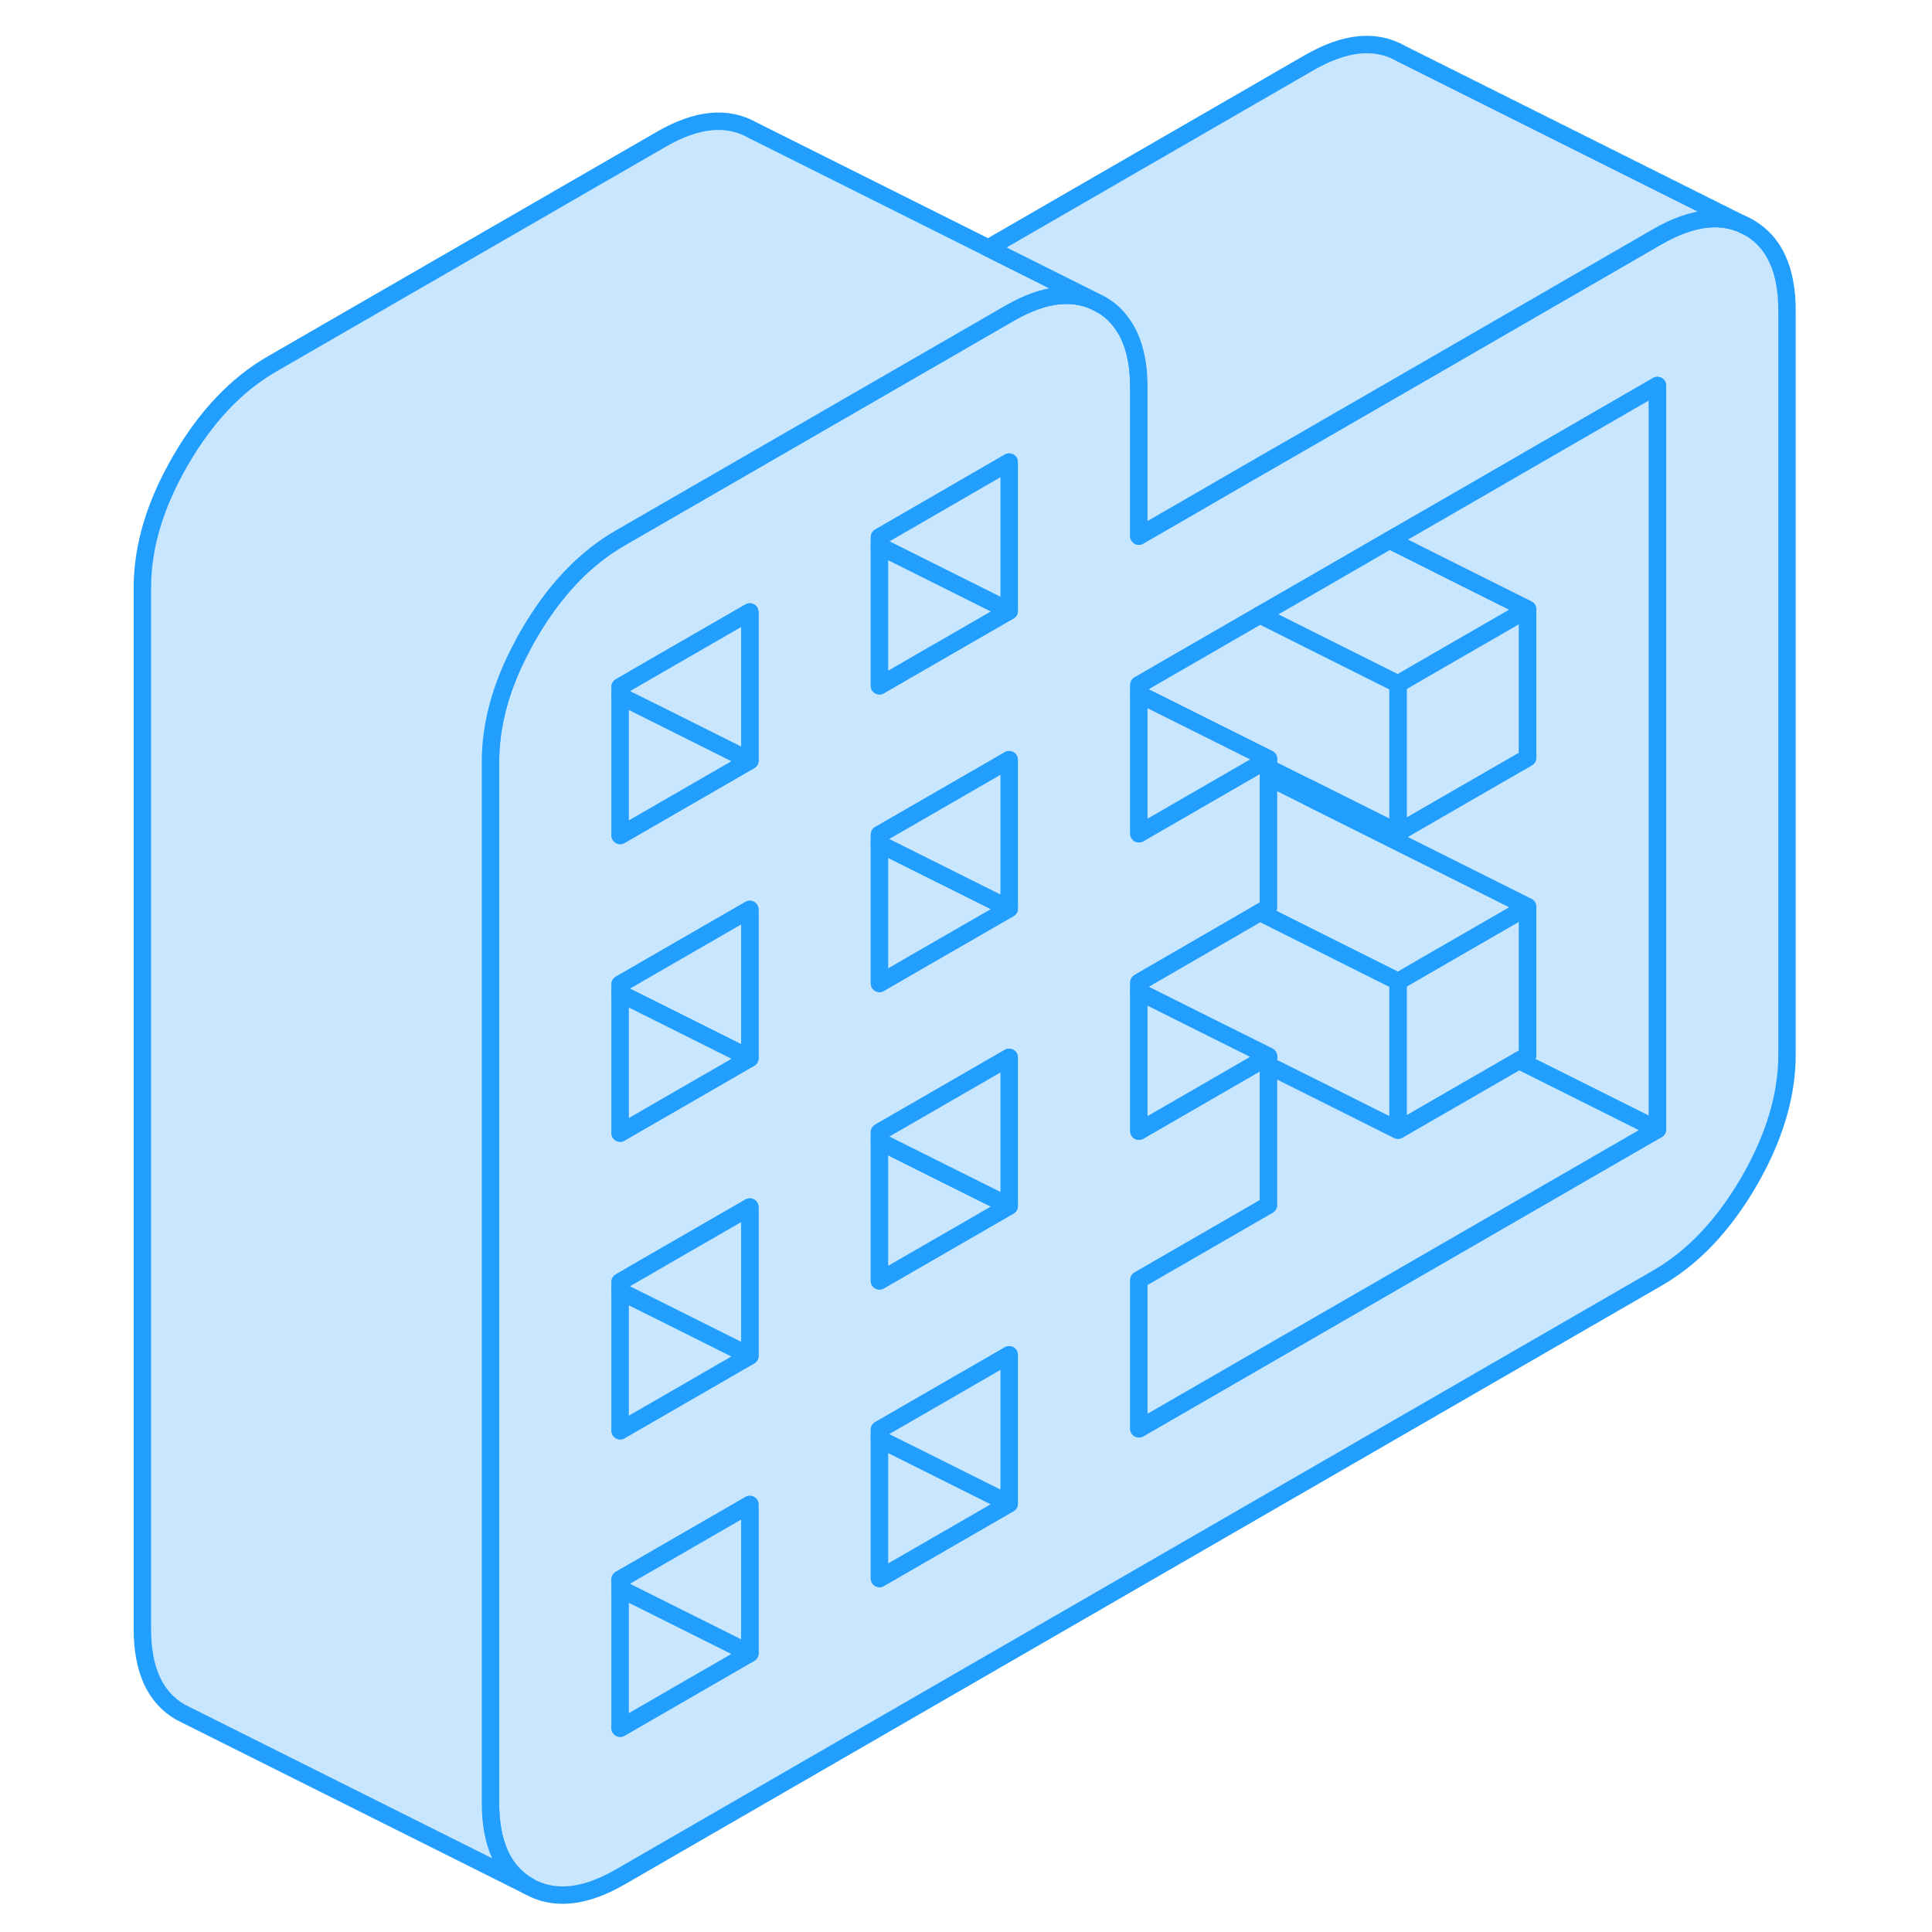 <svg width="48" height="48" viewBox="0 0 100 111" fill="#c8e7ff" xmlns="http://www.w3.org/2000/svg" stroke-width="1px" stroke-linecap="round" stroke-linejoin="round"><path d="M94.98 13.07C93.519 12.24 91.77 12.42 89.72 13.6L77.17 20.85L69.72 25.15L66.4 27.06L62.27 29.45L59.93 30.8V22.25C59.93 20.6 59.57 19.33 58.84 18.43C58.55 18.04 58.179 17.73 57.739 17.48C56.279 16.65 54.529 16.82 52.48 18.01L36.61 27.17L30.13 30.91C28.08 32.09 26.33 33.94 24.87 36.46C24.73 36.69 24.599 36.93 24.489 37.16C23.279 39.42 22.68 41.63 22.68 43.76V103.59C22.68 105.94 23.41 107.53 24.87 108.37C26.33 109.2 28.08 109.02 30.13 107.84L89.72 73.43C91.77 72.25 93.519 70.4 94.98 67.89C96.439 65.37 97.17 62.94 97.17 60.59V17.85C97.17 15.5 96.439 13.9 94.98 13.07ZM37.58 94.99L30.13 99.29V90.74L37.58 86.44V94.99ZM37.58 77.9L36.61 78.46L30.13 82.2V73.65L32.48 72.29L37.58 69.35V77.9ZM37.58 60.8L36.61 61.36L30.13 65.1V56.55L32.48 55.19L37.58 52.25V60.8ZM37.58 43.7L36.61 44.26L30.13 48V39.46L32.48 38.1L37.58 35.16V43.7ZM52.48 86.39L45.029 90.69V82.14L52.48 77.84V86.39ZM52.48 69.29L45.029 73.59V65.05L52.48 60.75V69.29ZM52.48 52.2L51.51 52.76L47.38 55.14L45.029 56.5V47.95L52.48 43.65V52.2ZM52.48 35.1L51.51 35.66L47.38 38.04L45.029 39.4V30.86L52.48 26.55V35.1ZM89.72 64.89L59.94 82.09V73.54L67.39 69.24V60.69L66.9 60.97L59.94 64.99V56.45L66.9 52.42L67.39 52.14V43.6L66.91 43.88L66.42 44.16L62.279 46.55L59.94 47.9V39.35L66.9 35.33L69.73 33.7L74.35 31.03L77.18 29.4L89.73 22.15V64.89H89.72Z" stroke="#229EFF" stroke-linejoin="round"/><path d="M37.58 94.99L30.13 99.29V91.27L37.58 94.99Z" stroke="#229EFF" stroke-linejoin="round"/><path d="M37.58 86.44V94.99L30.13 91.27V90.74L37.58 86.44Z" stroke="#229EFF" stroke-linejoin="round"/><path d="M37.58 52.25V60.8L32.48 58.25L30.13 57.08V56.55L32.48 55.19L37.58 52.25Z" stroke="#229EFF" stroke-linejoin="round"/><path d="M57.739 17.48C56.279 16.65 54.529 16.82 52.48 18.01L36.61 27.17L30.13 30.91C28.08 32.09 26.33 33.94 24.87 36.46C24.73 36.69 24.599 36.93 24.489 37.16C23.279 39.42 22.68 41.63 22.68 43.76V103.59C22.68 105.94 23.41 107.53 24.87 108.37L4.87 98.37C3.41 97.53 2.68 95.94 2.68 93.59V33.76C2.68 31.41 3.41 28.97 4.87 26.46C6.33 23.94 8.08 22.09 10.13 20.91L32.48 8.01C34.529 6.82 36.279 6.65 37.739 7.48L51.279 14.25L57.739 17.48Z" stroke="#229EFF" stroke-linejoin="round"/><path d="M82.269 35L77.17 37.94L74.82 39.3L69.72 36.75L66.89 35.33L69.72 33.7L74.34 31.03L77.17 32.45L82.269 35Z" stroke="#229EFF" stroke-linejoin="round"/><path d="M82.269 35V43.54L77.17 46.48L74.82 47.84V39.3L77.17 37.94L82.269 35Z" stroke="#229EFF" stroke-linejoin="round"/><path d="M74.82 39.3V47.84L69.72 45.29L67.38 44.12V43.6L59.93 39.88V39.35L66.89 35.33L69.72 36.75L74.82 39.3Z" stroke="#229EFF" stroke-linejoin="round"/><path d="M82.269 52.09V60.64L81.769 60.93L74.82 64.94V56.39L76.08 55.66L82.269 52.09Z" stroke="#229EFF" stroke-linejoin="round"/><path d="M82.269 52.09L76.08 55.66L74.82 56.39L69.72 53.84L66.89 52.42L67.38 52.14V44.65L69.72 45.82L77.17 49.54L82.269 52.09Z" stroke="#229EFF" stroke-linejoin="round"/><path d="M74.82 56.39V64.94L70.63 62.84L67.38 61.22V60.69L63.249 58.63L59.93 56.97V56.45L66.89 52.42L69.72 53.84L74.82 56.39Z" stroke="#229EFF" stroke-linejoin="round"/><path d="M37.58 43.7L36.61 44.26L30.13 48V39.98L32.48 41.15L37.58 43.7Z" stroke="#229EFF" stroke-linejoin="round"/><path d="M52.48 52.2L51.51 52.76L47.38 55.14L45.029 56.5V48.48L52.48 52.2Z" stroke="#229EFF" stroke-linejoin="round"/><path d="M52.48 43.65V52.2L45.029 48.48V47.95L52.48 43.65Z" stroke="#229EFF" stroke-linejoin="round"/><path d="M52.48 26.55V35.1L45.029 31.38V30.86L52.48 26.55Z" stroke="#229EFF" stroke-linejoin="round"/><path d="M52.48 35.1L51.51 35.66L47.38 38.04L45.029 39.4V31.38L52.48 35.1Z" stroke="#229EFF" stroke-linejoin="round"/><path d="M37.58 35.16V43.7L32.48 41.15L30.13 39.98V39.46L32.48 38.1L37.58 35.16Z" stroke="#229EFF" stroke-linejoin="round"/><path d="M52.48 86.39L45.029 90.69V82.67L52.48 86.39Z" stroke="#229EFF" stroke-linejoin="round"/><path d="M52.48 77.84V86.39L45.029 82.67V82.14L52.48 77.84Z" stroke="#229EFF" stroke-linejoin="round"/><path d="M52.48 69.29L45.029 73.59V65.57L48.35 67.23L52.48 69.29Z" stroke="#229EFF" stroke-linejoin="round"/><path d="M52.48 60.75V69.29L48.35 67.23L45.029 65.57V65.05L52.48 60.75Z" stroke="#229EFF" stroke-linejoin="round"/><path d="M37.58 77.9L36.61 78.46L30.13 82.2V74.18L32.48 75.35L37.58 77.9Z" stroke="#229EFF" stroke-linejoin="round"/><path d="M37.58 69.35V77.9L32.48 75.35L30.13 74.18V73.65L32.48 72.29L37.58 69.35Z" stroke="#229EFF" stroke-linejoin="round"/><path d="M94.98 13.07C93.519 12.24 91.77 12.42 89.72 13.6L77.17 20.85L69.72 25.15L66.4 27.06L62.27 29.45L59.93 30.8V22.25C59.93 20.6 59.57 19.33 58.84 18.43C58.55 18.04 58.179 17.73 57.739 17.48L51.279 14.25L69.72 3.6C71.77 2.42 73.519 2.24 74.98 3.07L94.98 13.07Z" stroke="#229EFF" stroke-linejoin="round"/><path d="M37.58 60.8L36.61 61.36L30.13 65.1V57.08L32.48 58.25L37.58 60.8Z" stroke="#229EFF" stroke-linejoin="round"/><path d="M67.38 43.6L66.9 43.88L66.41 44.16L62.27 46.55L59.93 47.9V39.88L67.38 43.6Z" stroke="#229EFF" stroke-linejoin="round"/><path d="M89.72 22.15V64.89L89.71 64.9L81.769 60.93L82.269 60.64V52.09L77.17 49.54L69.72 45.82V45.29L74.82 47.84L77.17 46.48L82.269 43.54V35L77.17 32.45L74.34 31.03L77.17 29.4L89.72 22.15Z" stroke="#229EFF" stroke-linejoin="round"/><path d="M89.71 64.9L59.93 82.09V73.54L67.38 69.24V61.22L70.63 62.84L74.82 64.94L81.769 60.93L89.71 64.9Z" stroke="#229EFF" stroke-linejoin="round"/><path d="M67.38 60.69L66.89 60.97L59.93 64.99V56.97L63.249 58.63L67.38 60.69Z" stroke="#229EFF" stroke-linejoin="round"/></svg>